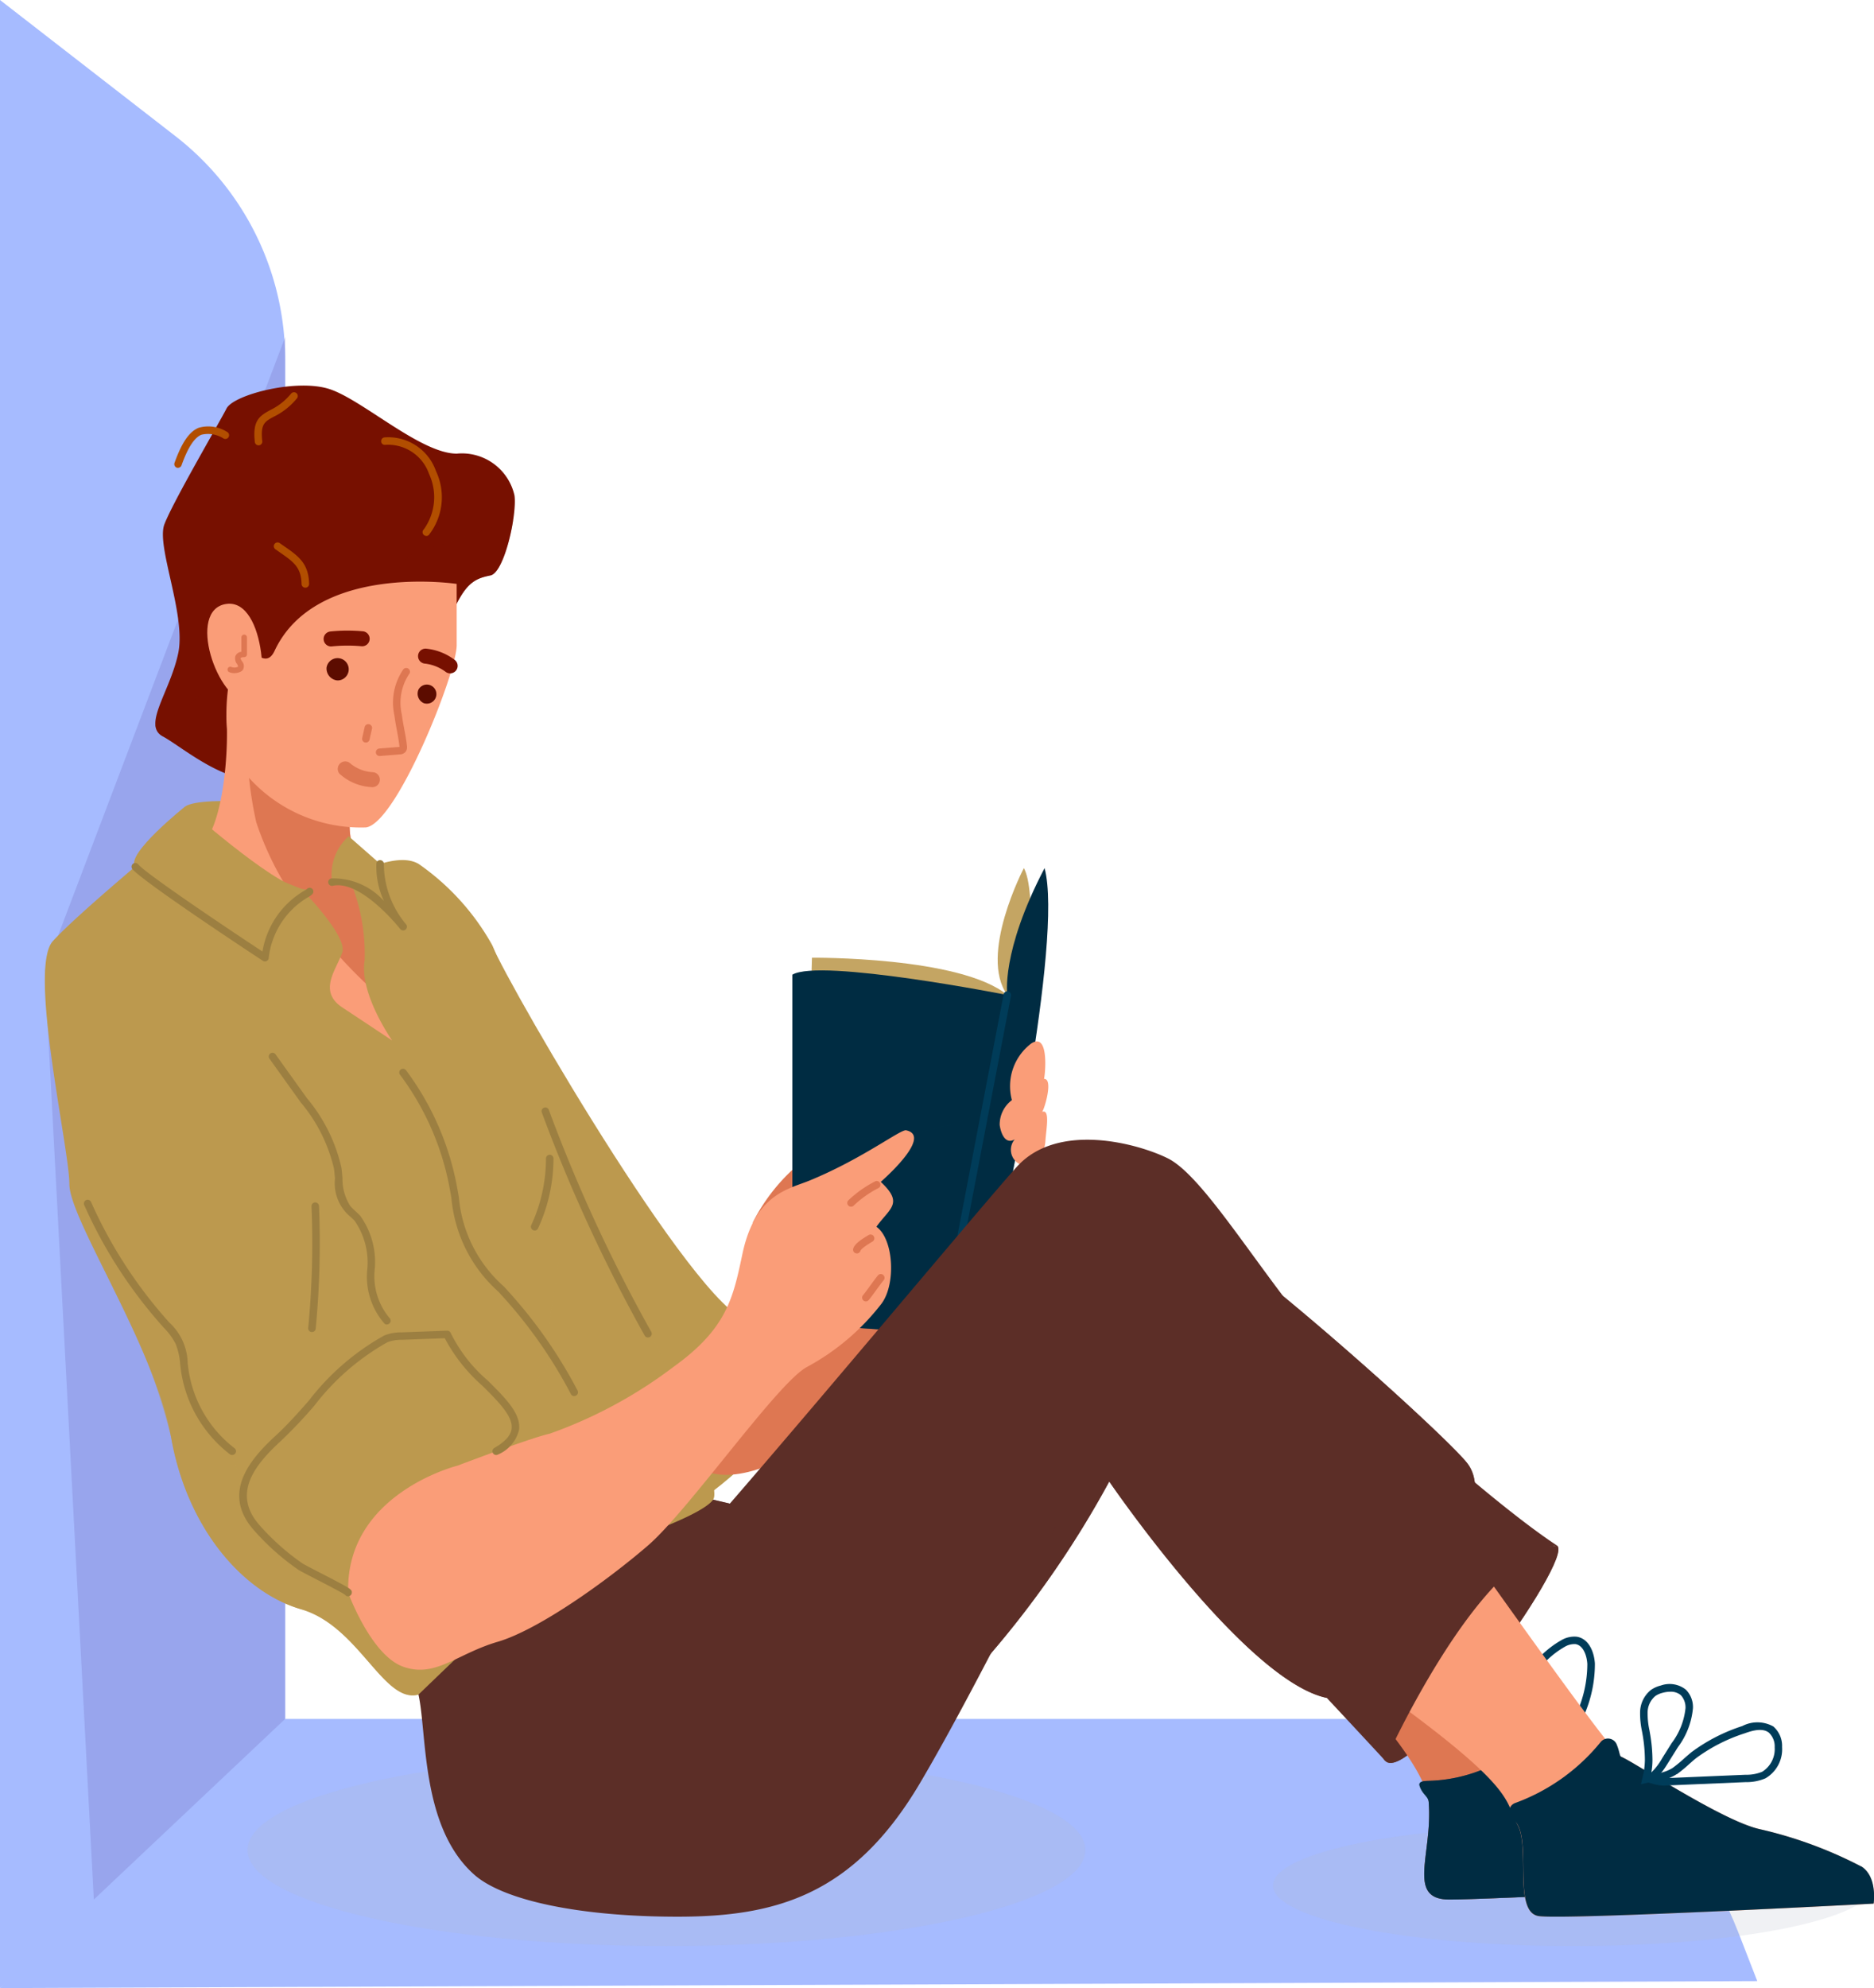 <svg xmlns="http://www.w3.org/2000/svg" xmlns:xlink="http://www.w3.org/1999/xlink" width="85.883" height="91.074" viewBox="0 0 85.883 91.074">
  <defs>
    <clipPath id="clip-path">
      <rect id="Rectángulo_35966" data-name="Rectángulo 35966" width="80.534" height="12.329" fill="#a6bbff"/>
    </clipPath>
    <clipPath id="clip-path-2">
      <rect id="Rectángulo_35967" data-name="Rectángulo 35967" width="13.069" height="91.074" fill="#a6bbff"/>
    </clipPath>
    <clipPath id="clip-path-3">
      <rect id="Rectángulo_35968" data-name="Rectángulo 35968" width="11.014" height="71.576" fill="#8284d2"/>
    </clipPath>
    <clipPath id="clip-path-4">
      <rect id="Rectángulo_35969" data-name="Rectángulo 35969" width="38.398" height="8.801" fill="none"/>
    </clipPath>
    <clipPath id="clip-path-5">
      <rect id="Rectángulo_35970" data-name="Rectángulo 35970" width="27.498" height="5.546" fill="none"/>
    </clipPath>
    <clipPath id="clip-path-6">
      <rect id="Rectángulo_35971" data-name="Rectángulo 35971" width="3.984" height="11.651" fill="none"/>
    </clipPath>
    <clipPath id="clip-path-7">
      <rect id="Rectángulo_35972" data-name="Rectángulo 35972" width="8.836" height="10.22" fill="none"/>
    </clipPath>
    <clipPath id="clip-path-8">
      <rect id="Rectángulo_35973" data-name="Rectángulo 35973" width="8.327" height="9.96" fill="none"/>
    </clipPath>
    <clipPath id="clip-path-9">
      <rect id="Rectángulo_35974" data-name="Rectángulo 35974" width="44.797" height="25.377" fill="none"/>
    </clipPath>
    <clipPath id="clip-path-10">
      <rect id="Rectángulo_35975" data-name="Rectángulo 35975" width="15.488" height="7.542" fill="none"/>
    </clipPath>
    <clipPath id="clip-path-11">
      <rect id="Rectángulo_35976" data-name="Rectángulo 35976" width="16.392" height="11.87" fill="none"/>
    </clipPath>
    <clipPath id="clip-path-12">
      <rect id="Rectángulo_35977" data-name="Rectángulo 35977" width="27.556" height="25.797" fill="none"/>
    </clipPath>
    <clipPath id="clip-path-13">
      <rect id="Rectángulo_35978" data-name="Rectángulo 35978" width="1.08" height="3.838" fill="none"/>
    </clipPath>
  </defs>
  <g id="Grupo_88118" data-name="Grupo 88118" transform="translate(6432.27 9262)">
    <g id="Grupo_88074" data-name="Grupo 88074" transform="translate(-6432.27 -9183.255)">
      <g id="Grupo_88073" data-name="Grupo 88073">
        <g id="Grupo_88072" data-name="Grupo 88072" clip-path="url(#clip-path)">
          <path id="Trazado_124869" data-name="Trazado 124869" d="M0,264.005l10.58-12.329H67.05c5.386,0,10.295,3.814,12.628,9.81l.856,2.2Z" transform="translate(0 -251.676)" fill="#a6bbff"/>
        </g>
      </g>
    </g>
    <g id="Grupo_88077" data-name="Grupo 88077" transform="translate(-6432.27 -9262)">
      <g id="Grupo_88076" data-name="Grupo 88076">
        <g id="Grupo_88075" data-name="Grupo 88075" clip-path="url(#clip-path-2)">
          <path id="Trazado_124870" data-name="Trazado 124870" d="M0,0,8.046,6.242A12.978,12.978,0,0,1,13.069,16.5V78.745L0,91.074Z" fill="#a6bbff"/>
        </g>
      </g>
    </g>
    <g id="Grupo_88080" data-name="Grupo 88080" transform="translate(-6430.214 -9246.558)" opacity="0.4">
      <g id="Grupo_88079" data-name="Grupo 88079">
        <g id="Grupo_88078" data-name="Grupo 88078" clip-path="url(#clip-path-3)">
          <path id="Trazado_124871" data-name="Trazado 124871" d="M6.569,78.366,17.583,49.354v63.3L8.813,120.93Z" transform="translate(-6.569 -49.354)" fill="#8284d2"/>
        </g>
      </g>
    </g>
    <g id="Grupo_88083" data-name="Grupo 88083" transform="translate(-6420.927 -9181.65)" opacity="0.2" style="mix-blend-mode: multiply;isolation: isolate">
      <g id="Grupo_88082" data-name="Grupo 88082">
        <g id="Grupo_88081" data-name="Grupo 88081" clip-path="url(#clip-path-4)">
          <path id="Trazado_124872" data-name="Trazado 124872" d="M36.253,261.205c0-2.43,8.6-4.4,19.2-4.4s19.2,1.97,19.2,4.4-8.6,4.4-19.2,4.4-19.2-1.97-19.2-4.4" transform="translate(-36.253 -256.805)" fill="#b3b8c7"/>
        </g>
      </g>
    </g>
    <g id="Grupo_88086" data-name="Grupo 88086" transform="translate(-6373.931 -9178.396)" opacity="0.2" style="mix-blend-mode: multiply;isolation: isolate">
      <g id="Grupo_88085" data-name="Grupo 88085">
        <g id="Grupo_88084" data-name="Grupo 88084" clip-path="url(#clip-path-5)">
          <path id="Trazado_124873" data-name="Trazado 124873" d="M186.455,269.98c0-1.532,6.156-2.773,13.749-2.773s13.749,1.242,13.749,2.773-6.156,2.773-13.749,2.773-13.749-1.242-13.749-2.773" transform="translate(-186.455 -267.207)" fill="#b3b8c7"/>
        </g>
      </g>
    </g>
    <path id="Trazado_124874" data-name="Trazado 124874" d="M221.95,247.161a.24.24,0,0,1-.085-.017c-.314-.117-.4-.7-.45-1.654,0-.094-.008-.172-.013-.222a8.686,8.686,0,0,1,.033-2.094,4.435,4.435,0,0,1,2.239-3.411,1.167,1.167,0,0,1,.682-.146c.564.087.8.715.832,1.227a5.835,5.835,0,0,1-1.134,3.472c-.035.057-.1.163-.183.3-1.239,2.062-1.65,2.543-1.921,2.543m-.176-3.935a8.354,8.354,0,0,0-.03,2.012c0,.054.009.137.014.237a3.144,3.144,0,0,0,.2,1.326,12.014,12.014,0,0,0,1.614-2.359c.086-.143.151-.252.188-.309a5.525,5.525,0,0,0,1.081-3.267c-.025-.414-.2-.856-.542-.908a.872.872,0,0,0-.479.115,4.1,4.1,0,0,0-2.05,3.154" transform="translate(-6584.366 -9426.639)" fill="#003c59"/>
    <path id="Trazado_124875" data-name="Trazado 124875" d="M71.978,138.205c.972,2.282,9.981,17.706,11.976,17.264s2.248,2.762,1.236,4.691-9.44,9.407-11.36,2.59-1.852-24.545-1.852-24.545" transform="translate(-6481.727 -9356.963)" fill="#bc994e"/>
    <path id="Trazado_124876" data-name="Trazado 124876" d="M101.669,176.031c3-.945,9.231-6.333,10.273-7.652s1.786,2.85-.63,6.59-9.662,9.951-12.379,7.6-.266-5.593,2.735-6.538" transform="translate(-6499.441 -9377.524)" fill="#de7752"/>
    <path id="Trazado_124877" data-name="Trazado 124877" d="M110.265,169.7a8.545,8.545,0,0,1,4.5-4.092c1.839-.617.587,1.161-.741,3.2s-1.77,3.215-2.845,2.945-.91-2.057-.91-2.057" transform="translate(-6508.029 -9375.709)" fill="#de7752"/>
    <path id="Trazado_124878" data-name="Trazado 124878" d="M127,141.931l-2.971,15.517-6.384-3.008.4-14.216s6.8-.063,8.951,1.707" transform="translate(-6513.104 -9358.351)" fill="#c4a563"/>
    <path id="Trazado_124879" data-name="Trazado 124879" d="M141.777,127.093s-2.088,3.991-.758,5.816l-2.971,15.517,2.659-5.466s2.208-13.781,1.07-15.867" transform="translate(-6527.124 -9349.328)" fill="#c4a563"/>
    <path id="Trazado_124880" data-name="Trazado 124880" d="M142.724,127.093c.885,3.287-2.018,16.7-2.018,16.7l-2.66,4.637,2.971-15.517s-.311-1.96,1.707-5.816" transform="translate(-6527.123 -9349.328)" fill="#002c42"/>
    <path id="Trazado_124881" data-name="Trazado 124881" d="M116.06,142.276v15.979l6.879.469,2.971-15.517s-8.586-1.689-9.85-.931" transform="translate(-6512.017 -9359.626)" fill="#002c42"/>
    <g id="Grupo_88089" data-name="Grupo 88089" transform="translate(-6389.077 -9212.553)" opacity="0.5" style="mix-blend-mode: multiply;isolation: isolate">
      <g id="Grupo_88088" data-name="Grupo 88088">
        <g id="Grupo_88087" data-name="Grupo 88087" clip-path="url(#clip-path-6)">
          <path id="Trazado_124882" data-name="Trazado 124882" d="M140.225,159.355c-.073.04-.148.075-.222.113l-1.957,10.22,2.66-4.637s.713-3.292,1.324-7.014a9.364,9.364,0,0,1-1.805,1.318" transform="translate(-138.046 -158.037)" fill="#002c42"/>
        </g>
      </g>
    </g>
    <g id="Grupo_88092" data-name="Grupo 88092" transform="translate(-6395.957 -9211.122)" opacity="0.5" style="mix-blend-mode: multiply;isolation: isolate">
      <g id="Grupo_88091" data-name="Grupo 88091">
        <g id="Grupo_88090" data-name="Grupo 88090" clip-path="url(#clip-path-7)">
          <path id="Trazado_124883" data-name="Trazado 124883" d="M116.06,163.851v8.511l6.879.469,1.957-10.22c-2.608,1.349-5.906,1.349-8.836,1.241" transform="translate(-116.06 -162.61)" fill="#002c42"/>
        </g>
      </g>
    </g>
    <path id="Trazado_124884" data-name="Trazado 124884" d="M147.846,152.581a2.455,2.455,0,0,0-.88,2.59,1.4,1.4,0,0,0-.56,1.139c.055.383.256.913.691.657a.736.736,0,0,0,.41,1.2c.616.038.963-.6.994-1.118s.232-1.5-.158-1.337c.074,0,.555-1.534.092-1.514.033,0,.293-2.2-.589-1.619" transform="translate(-6532.862 -9366.774)" fill="#fa9d78"/>
    <path id="Trazado_124885" data-name="Trazado 124885" d="M27.127,117.528c.853-.56,5.71,0,5.71,0l-2.855,4.339Z" transform="translate(-6450.909 -9342.585)" fill="#bc994e"/>
    <path id="Trazado_124886" data-name="Trazado 124886" d="M209.914,226.294c.853.569-6.739,11.081-7.87,9.861s.379-6.025,2.181-7.706,5.689-2.155,5.689-2.155" transform="translate(-6570.829 -9417.491)" fill="#5c2e27"/>
    <g id="Grupo_88095" data-name="Grupo 88095" transform="translate(-6369.176 -9191.197)" opacity="0.7" style="mix-blend-mode: multiply;isolation: isolate">
      <g id="Grupo_88094" data-name="Grupo 88094">
        <g id="Grupo_88093" data-name="Grupo 88093" clip-path="url(#clip-path-8)">
          <path id="Trazado_124887" data-name="Trazado 124887" d="M209.914,226.294c.853.569-6.739,11.081-7.87,9.861s.379-6.025,2.181-7.706,5.689-2.155,5.689-2.155" transform="translate(-201.653 -226.294)" fill="#5c2e27"/>
        </g>
      </g>
    </g>
    <path id="Trazado_124888" data-name="Trazado 124888" d="M72.889,192l8.155,9.482s11.259-1.266,14.306-4.568a45.244,45.244,0,0,0,5.569-8.043s6.23,9.122,9.961,9.911c1.266-2.7,6.1-7.352,6.1-7.352s1.308-2.113.36-3.379-11.677-10.937-14.3-11.791c-5.711-1.861-19.235,13.687-19.235,13.687l-4.85-1.143Z" transform="translate(-6482.353 -9383.002)" fill="#5c2e27"/>
    <g id="Grupo_88098" data-name="Grupo 88098" transform="translate(-6409.464 -9206.901)" opacity="0.7" style="mix-blend-mode: multiply;isolation: isolate">
      <g id="Grupo_88097" data-name="Grupo 88097">
        <g id="Grupo_88096" data-name="Grupo 88096" clip-path="url(#clip-path-9)">
          <path id="Trazado_124889" data-name="Trazado 124889" d="M72.889,192l8.155,9.482s11.259-1.266,14.306-4.568a45.244,45.244,0,0,0,5.569-8.043s6.23,9.122,9.961,9.911c1.266-2.7,6.1-7.352,6.1-7.352s1.308-2.113.36-3.379-11.677-10.937-14.3-11.791c-5.711-1.861-19.235,13.687-19.235,13.687l-4.85-1.143Z" transform="translate(-72.889 -176.101)" fill="#5c2e27"/>
        </g>
      </g>
    </g>
    <path id="Trazado_124890" data-name="Trazado 124890" d="M189.251,218.748s6.072,5.689,6.262,8.06-1.043,4.457.948,4.457,14.026-.629,14.026-.629a1.743,1.743,0,0,0-.845-2.121c-1.328-.569-4.934-.872-7.055-2.29-2.988-2-10.2-16.3-10.2-16.3Z" transform="translate(-6562.308 -9406.246)" fill="#de7752"/>
    <path id="Trazado_124891" data-name="Trazado 124891" d="M222.453,258.8c-1.328-.569-4.934-.872-7.055-2.29a10.891,10.891,0,0,1-2.238-2.5c-.055.06-.11.12-.167.176a7.08,7.08,0,0,1-4.659,1.93c-.1.009-.506-.017-.427.23.13.406.4.471.418.75.19,2.371-1.043,4.457.948,4.457s14.026-.629,14.026-.629a1.743,1.743,0,0,0-.845-2.121" transform="translate(-6575.119 -9436.536)" fill="#002c42"/>
    <g id="Grupo_88101" data-name="Grupo 88101" transform="translate(-6367.222 -9182.524)" opacity="0.5" style="mix-blend-mode: multiply;isolation: isolate">
      <g id="Grupo_88100" data-name="Grupo 88100">
        <g id="Grupo_88099" data-name="Grupo 88099" clip-path="url(#clip-path-10)">
          <path id="Trazado_124892" data-name="Trazado 124892" d="M222.453,258.8c-1.328-.569-4.934-.872-7.055-2.29a10.891,10.891,0,0,1-2.238-2.5c-.055.06-.11.12-.167.176a7.08,7.08,0,0,1-4.659,1.93c-.1.009-.506-.017-.427.23.13.406.4.471.418.75.19,2.371-1.043,4.457.948,4.457s14.026-.629,14.026-.629a1.743,1.743,0,0,0-.845-2.121" transform="translate(-207.896 -254.012)" fill="#002c42"/>
        </g>
      </g>
    </g>
    <path id="Trazado_124893" data-name="Trazado 124893" d="M191.246,200.13c1.991,2.5,12.422,17.574,13.085,17.858s4.646,2.94,6.353,3.319a19.387,19.387,0,0,1,4.646,1.707c.758.474.569,1.707.569,1.707s-14.223.758-15.361.569-.379-3.129-.948-4.172-.054-1.538-4.95-5.182c-9.652-7.183-3.394-15.806-3.394-15.806" transform="translate(-6562.308 -9399.513)" fill="#fa9d78"/>
    <path id="Trazado_124894" data-name="Trazado 124894" d="M237.165,260.405a19.376,19.376,0,0,0-4.646-1.707c-1.707-.379-5.689-3.034-6.353-3.319-.071-.031-.065-.233-.207-.572a.432.432,0,0,0-.748-.079,9.04,9.04,0,0,1-3.9,2.771.417.417,0,0,0-.136.706,1.062,1.062,0,0,1,.254.3c.569,1.043-.19,3.982.948,4.172s15.361-.569,15.361-.569.19-1.233-.569-1.707" transform="translate(-6584.142 -9436.904)" fill="#002c42"/>
    <path id="Trazado_124895" data-name="Trazado 124895" d="M36.553,66.448c.506-1,.916-1.168,1.549-1.295s1.222-2.78,1.1-3.665a2.469,2.469,0,0,0-2.645-1.915c-1.644,0-4.3-2.446-5.816-2.952s-4.416.253-4.736.885-2.47,4.3-2.849,5.31,1.011,4.15.632,5.918-1.65,3.286-.7,3.792,3.353,2.655,5.123,1.77,8.344-7.848,8.344-7.848" transform="translate(-6447.894 -9300.792)" fill="#771000"/>
    <g id="Grupo_88104" data-name="Grupo 88104" transform="translate(-6425.149 -9238.155)" opacity="0.4" style="mix-blend-mode: multiply;isolation: isolate">
      <g id="Grupo_88103" data-name="Grupo 88103">
        <g id="Grupo_88102" data-name="Grupo 88102" clip-path="url(#clip-path-11)">
          <path id="Trazado_124896" data-name="Trazado 124896" d="M39.141,76.213c-.472.141-.937.3-1.4.461-.863.295-1.72.595-2.6.839a1.609,1.609,0,0,0-1.079.707l-.03.033c-.085.13-.17.26-.244.4-.066.112-.121.23-.18.346-.013.052-.06.186-.143.412a4.58,4.58,0,0,1-5.535,3.143,4.331,4.331,0,0,1-1.548-.8,6.664,6.664,0,0,1-1.468,2.325,7.132,7.132,0,0,1-2.157,1.5.6.6,0,0,0,.34.523c.951.506,3.353,2.655,5.123,1.77s8.344-7.848,8.344-7.848c.506-1,.917-1.169,1.549-1.3.444-.089.866-1.422,1.035-2.516l-.007,0" transform="translate(-22.756 -76.211)" fill="#771000"/>
        </g>
      </g>
    </g>
    <path id="Trazado_124897" data-name="Trazado 124897" d="M30.419,104.717c.129,2.036-.238,5.168-1.127,5.927s3.268,4.046,4.161,6.448,5.065,4.8,5.065,4.8-.379-8.85-1.264-9.482a3.539,3.539,0,0,1-.632-4.552c1.138-2.023-6.2-3.145-6.2-3.145" transform="translate(-6452.312 -9333.953)" fill="#fa9d78"/>
    <path id="Trazado_124898" data-name="Trazado 124898" d="M36.663,109.624a14.185,14.185,0,0,0,2.233,4.188,22.225,22.225,0,0,0,3.372,3.731c.288.258.59.5.9.724-.2-2.523-.538-5.5-1.038-5.853a3.539,3.539,0,0,1-.632-4.551c.915-1.627-3.47-2.762-5.223-3.145a17.468,17.468,0,0,0,.388,4.907" transform="translate(-6457.188 -9333.953)" fill="#de7752"/>
    <path id="Trazado_124899" data-name="Trazado 124899" d="M39.543,96.422c1.406-.14,4.172-7.08,4.172-8.344V85.265s-6.448-.981-8.345,3.065c-.528,1.128-1.39-.885-1.77.126s-.758,3.54,0,4.931a6.916,6.916,0,0,0,5.942,3.034" transform="translate(-6455.056 -9320.516)" fill="#fa9d78"/>
    <path id="Trazado_124900" data-name="Trazado 124900" d="M32.307,92.964c.965.073.768-4.816-1.07-4.563s-.447,4.448,1.07,4.563" transform="translate(-6453.131 -9322.735)" fill="#fa9d78"/>
    <path id="Trazado_124901" data-name="Trazado 124901" d="M57.9,68.54a.172.172,0,0,1-.113-.3,2.527,2.527,0,0,0,.238-2.542,1.985,1.985,0,0,0-2.013-1.329.164.164,0,0,1-.18-.163.172.172,0,0,1,.163-.18,2.317,2.317,0,0,1,2.349,1.544,2.8,2.8,0,0,1-.33,2.93.172.172,0,0,1-.113.043" transform="translate(-6470.634 -9305.99)" fill="#b24e00"/>
    <path id="Trazado_124902" data-name="Trazado 124902" d="M37.446,59.862a.172.172,0,0,1-.171-.153c-.107-.969.2-1.187.708-1.462a2.819,2.819,0,0,0,.954-.753.172.172,0,0,1,.267.218,3.163,3.163,0,0,1-1.057.838c-.424.229-.617.334-.53,1.122a.172.172,0,0,1-.152.19h-.019" transform="translate(-6457.867 -9301.462)" fill="#b24e00"/>
    <path id="Trazado_124903" data-name="Trazado 124903" d="M25.7,64.3a.172.172,0,0,1-.162-.23c.334-.931.672-1.425,1.1-1.605a1.6,1.6,0,0,1,1.3.182.172.172,0,0,1-.143.313,1.318,1.318,0,0,0-1.028-.178c-.325.137-.614.584-.908,1.4a.172.172,0,0,1-.162.114" transform="translate(-6449.81 -9304.866)" fill="#b24e00"/>
    <path id="Trazado_124904" data-name="Trazado 124904" d="M23.692,161.766c-1.6.436-2.719-3.137-5.377-3.907s-5.211-3.679-5.957-7.851-4.666-9.988-4.666-11.632-1.9-9.861-.759-11.125,5.425-4.8,5.425-4.8l5.957,2.4S20.438,127,20.2,127.757s-1.149,1.77,0,2.529,2.287,1.517,2.287,1.517-1.517-2.149-1.264-3.666a8.709,8.709,0,0,0-.725-3.793s2.129-1.264,3.2-.632a11.114,11.114,0,0,1,3.343,3.667c.632,1.264,2.465,7.969,3.445,10.155.477,1.064,7.448,14.225,6.707,15.3-.558.806-4.634,2.111-4.634,2.111s-4.659,5.686-8.861,6.827" transform="translate(-6436.783 -9346.136)" fill="#bc994e"/>
    <g id="Grupo_88107" data-name="Grupo 88107" transform="translate(-6427.098 -9210.13)" opacity="0.5" style="mix-blend-mode: multiply;isolation: isolate">
      <g id="Grupo_88106" data-name="Grupo 88106">
        <g id="Grupo_88105" data-name="Grupo 88105" clip-path="url(#clip-path-12)">
          <path id="Trazado_124905" data-name="Trazado 124905" d="M37.323,167.308c-.224-.5-.4-1.018-.594-1.527a5.72,5.72,0,0,1-.226,1.848A6.584,6.584,0,0,0,36.937,170c.356,1.763-.527,3.562-.391,5.355a2.7,2.7,0,0,1-.018,1.029,2.118,2.118,0,0,1-.974,1.008c-.716.464-.107,1.854-.684,2.477-.391.422-1.4,1.086-1.689,1.6,1.228,1.319.887,2.183-.1,3.873a4.178,4.178,0,0,1-5.657,1.483,1.476,1.476,0,0,1-.25-.191l-.1-.04c-.245-.1-.5-.183-.741-.281a7.239,7.239,0,0,1-3.411-2.569c-.62-.866-.411-2.1-.914-3.036-.32-.6-.884-.913-1.221-1.512a13.046,13.046,0,0,1-.909-2c-.213-.595-.27-1.243-.455-1.844l-.044-.038c-.2-.182-.389-.372-.593-.549-.741-.64-1.541-1.2-2.253-1.87a28.916,28.916,0,0,1,2.672,6.883c.747,4.172,3.3,7.08,5.957,7.851s3.774,4.343,5.377,3.907c4.2-1.141,8.861-6.827,8.861-6.827s4.076-1.3,4.634-2.111c.741-1.07-6.23-14.231-6.707-15.295" transform="translate(-16.529 -165.781)" fill="#bc994e"/>
        </g>
      </g>
    </g>
    <path id="Trazado_124906" data-name="Trazado 124906" d="M25.632,125.006s-5.5-3.614-5.951-4.178,2.295-2.753,2.295-2.753,3.989,3.549,5.313,3.77-1.034-.063-1.657,3.161" transform="translate(-6445.758 -9343.132)" fill="#bc994e"/>
    <path id="Trazado_124907" data-name="Trazado 124907" d="M51.792,126.587s-1.836-2.348-3.256-2.043a2.346,2.346,0,0,1,.761-2.1l1.439,1.263a4.42,4.42,0,0,0,1.056,2.877" transform="translate(-6465.586 -9346.135)" fill="#bc994e"/>
    <path id="Trazado_124908" data-name="Trazado 124908" d="M25.367,130.846a.17.17,0,0,1-.094-.028c-.565-.372-5.531-3.645-5.99-4.213a.172.172,0,0,1,.267-.216c.344.426,4.049,2.913,5.7,4a3.984,3.984,0,0,1,1.908-2.78,1,1,0,0,0,.124-.079.169.169,0,0,1,.239-.022.175.175,0,0,1,.022.245.788.788,0,0,1-.208.151,3.7,3.7,0,0,0-1.8,2.8.174.174,0,0,1-.1.126.17.17,0,0,1-.067.013" transform="translate(-6445.492 -9348.8)" fill="#9c7f41"/>
    <path id="Trazado_124909" data-name="Trazado 124909" d="M51.522,129.156a.17.17,0,0,1-.135-.066c-.018-.023-1.783-2.258-3.084-1.981a.172.172,0,1,1-.072-.336,3.111,3.111,0,0,1,2.411,1.034,3.7,3.7,0,0,1-.346-1.72.168.168,0,0,1,.19-.151.172.172,0,0,1,.152.19,4.323,4.323,0,0,0,1.023,2.756.172.172,0,0,1-.138.274" transform="translate(-6465.316 -9348.532)" fill="#9c7f41"/>
    <path id="Trazado_124910" data-name="Trazado 124910" d="M66.5,171.491a.172.172,0,0,1-.152-.092,21.426,21.426,0,0,0-2.975-4.306c-.114-.127-.229-.254-.344-.381a6.507,6.507,0,0,1-2.155-4.277c-.04-.233-.081-.467-.128-.7a12.467,12.467,0,0,0-2.225-4.96.172.172,0,1,1,.275-.206,12.817,12.817,0,0,1,2.286,5.1c.048.234.089.471.13.707a6.184,6.184,0,0,0,2.071,4.1c.116.128.232.255.347.384a21.756,21.756,0,0,1,3.023,4.375.172.172,0,0,1-.152.252" transform="translate(-6472.454 -9369.535)" fill="#9c7f41"/>
    <path id="Trazado_124911" data-name="Trazado 124911" d="M84.187,172.655a.172.172,0,0,1-.15-.088,72.193,72.193,0,0,1-4.718-10.232.172.172,0,0,1,.322-.118,71.82,71.82,0,0,0,4.7,10.182.172.172,0,0,1-.15.256" transform="translate(-6486.763 -9373.385)" fill="#9c7f41"/>
    <path id="Trazado_124912" data-name="Trazado 124912" d="M45.318,181.985H45.3a.172.172,0,0,1-.155-.188,40.8,40.8,0,0,0,.151-5.573.172.172,0,0,1,.165-.179.178.178,0,0,1,.179.165,41.131,41.131,0,0,1-.152,5.62.172.172,0,0,1-.171.156" transform="translate(-6463.29 -9382.964)" fill="#9c7f41"/>
    <path id="Trazado_124913" data-name="Trazado 124913" d="M19.052,187.35a.17.17,0,0,1-.1-.035,5.905,5.905,0,0,1-2.239-3.815c-.014-.1-.026-.2-.038-.3a3.1,3.1,0,0,0-.214-.955,3.1,3.1,0,0,0-.542-.733l-.045-.05a21.325,21.325,0,0,1-3.6-5.569.172.172,0,0,1,.314-.14,20.991,20.991,0,0,0,3.546,5.479l.045.05a2.6,2.6,0,0,1,.841,1.877c.012.1.023.193.037.288a5.557,5.557,0,0,0,2.108,3.591.172.172,0,0,1-.1.309" transform="translate(-6440.687 -9382.695)" fill="#9c7f41"/>
    <path id="Trazado_124914" data-name="Trazado 124914" d="M44.761,166.575a.17.17,0,0,1-.112-.042,3.265,3.265,0,0,1-.788-2.5,3.342,3.342,0,0,0-.583-2.213c-.059-.064-.124-.123-.189-.182a1.988,1.988,0,0,1-.709-1.749c-.013-.157-.027-.314-.049-.467a7.257,7.257,0,0,0-1.513-3.014l-1.447-2.02a.172.172,0,0,1,.279-.2l1.447,2.02a7.513,7.513,0,0,1,1.574,3.164c.023.159.038.323.052.487a2.294,2.294,0,0,0,.351,1.274,2.266,2.266,0,0,0,.247.25c.072.066.143.131.209.2a3.634,3.634,0,0,1,.674,2.432,2.983,2.983,0,0,0,.67,2.254.172.172,0,0,1-.112.3" transform="translate(-6459.298 -9367.897)" fill="#9c7f41"/>
    <path id="Trazado_124915" data-name="Trazado 124915" d="M77.932,172.541a.167.167,0,0,1-.073-.016.172.172,0,0,1-.083-.228,7.269,7.269,0,0,0,.675-3.052.172.172,0,0,1,.344,0,7.62,7.62,0,0,1-.707,3.2.172.172,0,0,1-.156.1" transform="translate(-6485.7 -9378.173)" fill="#9c7f41"/>
    <path id="Trazado_124916" data-name="Trazado 124916" d="M137.669,160.992a.165.165,0,0,1-.033,0,.172.172,0,0,1-.137-.2l2.971-15.517a.172.172,0,1,1,.338.064l-2.971,15.517a.173.173,0,0,1-.169.14" transform="translate(-6526.746 -9361.723)" fill="#003c59"/>
    <path id="Trazado_124917" data-name="Trazado 124917" d="M41.549,81.494a.172.172,0,0,1-.172-.168c-.016-.772-.372-1.018-1.018-1.466l-.181-.126a.172.172,0,1,1,.2-.281l.179.125c.666.461,1.146.794,1.166,1.741a.172.172,0,0,1-.168.176Z" transform="translate(-6459.827 -9316.572)" fill="#b24e00"/>
    <path id="Trazado_124918" data-name="Trazado 124918" d="M61.294,192.3c.4,1.8.1,6.072,2.555,8.249,1.331,1.182,4.833,1.927,9.325,1.927s8.057-.979,11.092-6.1,8.318-16.025,8.318-16.025,4.2,5.827,5.715,7.275,7.3,7.706,7.3,7.706,4.172-9.293,7.87-9.861c-3.319-2.181-10.431-8.629-12.517-11.379s-3.982-5.689-5.31-6.353-5.026-1.707-6.922.379S72.636,187.3,71.809,187.63a6.151,6.151,0,0,1-5.191-.448Z" transform="translate(-6474.386 -9376.672)" fill="#5c2e27"/>
    <g id="Grupo_88110" data-name="Grupo 88110" transform="translate(-6382.342 -9200.47)" style="mix-blend-mode: multiply;isolation: isolate">
      <g id="Grupo_88109" data-name="Grupo 88109">
        <g id="Grupo_88108" data-name="Grupo 88108" clip-path="url(#clip-path-13)">
          <path id="Trazado_124919" data-name="Trazado 124919" d="M160.48,200.494a.171.171,0,0,1-.135-.065c-.47-.591-.726-3.09-.773-3.585a.172.172,0,1,1,.342-.032,10.65,10.65,0,0,0,.7,3.4.172.172,0,0,1-.135.278" transform="translate(-159.573 -196.656)" fill="#5c2e27"/>
        </g>
      </g>
    </g>
    <path id="Trazado_124920" data-name="Trazado 124920" d="M50.992,186.664s1.037,2.862,2.519,3.392,2.458-.591,4.33-1.139,5-2.782,6.887-4.409,5.944-7.476,7.3-8.187A10.771,10.771,0,0,0,75.4,173.47c.709-.874.607-3-.2-3.568.614-.854,1.263-1.065.2-2.055.854-.759,2.169-2.15,1.162-2.363-.252-.053-1.982,1.294-4.4,2.292-.988.408-2.513.61-3.1,3.363-.427,2.01-.7,3.416-3.161,5.183a21.023,21.023,0,0,1-5.673,3.06c-.87.19-4.224,1.464-4.224,1.464s-5.138,1.277-5.012,5.818" transform="translate(-6467.306 -9375.705)" fill="#fa9d78"/>
    <path id="Trazado_124921" data-name="Trazado 124921" d="M124.277,174.114a.172.172,0,0,1-.116-.3,5.232,5.232,0,0,1,1.192-.846.172.172,0,1,1,.164.3,4.874,4.874,0,0,0-1.124.8.172.172,0,0,1-.116.045" transform="translate(-6517.544 -9380.835)" fill="#de7752"/>
    <path id="Trazado_124922" data-name="Trazado 124922" d="M125.118,181.613a.169.169,0,0,1-.044-.006.167.167,0,0,1-.122-.2c.043-.18.249-.365.711-.635a.172.172,0,0,1,.174.3c-.487.286-.544.4-.55.421a.181.181,0,0,1-.168.124" transform="translate(-6518.123 -9386.195)" fill="#de7752"/>
    <path id="Trazado_124923" data-name="Trazado 124923" d="M126.449,187.8a.172.172,0,0,1-.133-.281c.085-.1.209-.273.334-.444s.259-.354.346-.46a.172.172,0,1,1,.265.219c-.084.1-.209.273-.334.444s-.259.353-.346.459a.172.172,0,0,1-.133.063" transform="translate(-6519.037 -9390.183)" fill="#de7752"/>
    <path id="Trazado_124924" data-name="Trazado 124924" d="M240.264,251.172l.062-.263a3.476,3.476,0,0,0,.118-.848,7.052,7.052,0,0,0-.092-1.086l-.038-.214a3.932,3.932,0,0,1-.09-.859,1.331,1.331,0,0,1,.5-1.05,1.353,1.353,0,0,1,.45-.2,1.2,1.2,0,0,1,1.148.189,1.131,1.131,0,0,1,.324.854,3.505,3.505,0,0,1-.689,1.781l-.428.684c-.225.363-.533.859-1,.956Zm1.343-4.236a1.341,1.341,0,0,0-.344.048,1.036,1.036,0,0,0-.339.148.993.993,0,0,0-.355.785,3.57,3.57,0,0,0,.084.783l.038.219a7.279,7.279,0,0,1,.1,1.14,3.228,3.228,0,0,1-.052.574,2.812,2.812,0,0,0,.5-.654l.429-.685a3.2,3.2,0,0,0,.637-1.6.826.826,0,0,0-.214-.6.7.7,0,0,0-.482-.158" transform="translate(-6597.331 -9431.438)" fill="#003c59"/>
    <path id="Trazado_124925" data-name="Trazado 124925" d="M242.169,255.075a1.835,1.835,0,0,1-.513-.062l-.288-.083.217-.207a1.49,1.49,0,0,1,.529-.277,1.723,1.723,0,0,0,.385-.176,5.834,5.834,0,0,0,.513-.421c.114-.1.229-.2.348-.3a8.022,8.022,0,0,1,2.334-1.2,1.5,1.5,0,0,1,1.424.019,1.179,1.179,0,0,1,.4.942,1.535,1.535,0,0,1-.763,1.434,2.208,2.208,0,0,1-.906.173l-3.394.145c-.095,0-.191.008-.288.008m.528-.522a1.594,1.594,0,0,1-.35.175l.1,0,.035,0,3.359-.143a1.911,1.911,0,0,0,.767-.137,1.222,1.222,0,0,0,.573-1.119.86.86,0,0,0-.269-.676c-.284-.219-.736-.1-1.1.032a7.711,7.711,0,0,0-2.235,1.141c-.115.092-.224.19-.334.288a6.358,6.358,0,0,1-.543.446" transform="translate(-6598.118 -9435.278)" fill="#003c59"/>
    <path id="Trazado_124926" data-name="Trazado 124926" d="M40.039,207a.171.171,0,0,1-.139-.07c-.124-.093-.805-.445-1.261-.68-.5-.257-.808-.417-.9-.481a11.123,11.123,0,0,1-2.042-1.826c-1.442-1.666-.208-3.181,1.028-4.313.508-.466,1-1.014,1.51-1.594a11.268,11.268,0,0,1,3.468-2.993,2.1,2.1,0,0,1,.793-.137l2.078-.078a.177.177,0,0,1,.167.111,6.859,6.859,0,0,0,1.694,2.173c.822.816,1.532,1.52,1.434,2.261a1.642,1.642,0,0,1-.961,1.128.172.172,0,1,1-.171-.3c.492-.281.75-.568.791-.875.075-.572-.61-1.252-1.335-1.972a7.639,7.639,0,0,1-1.727-2.181l-1.957.074a1.8,1.8,0,0,0-.665.107,11.023,11.023,0,0,0-3.353,2.908,22.129,22.129,0,0,1-1.535,1.618c-1.191,1.092-2.241,2.4-1,3.835a10.823,10.823,0,0,0,1.98,1.769c.076.053.473.258.858.456,1.406.725,1.407.739,1.413.875a.172.172,0,0,1-.163.18h-.009" transform="translate(-6456.353 -9395.87)" fill="#9c7f41"/>
    <path id="Trazado_124927" data-name="Trazado 124927" d="M47.828,96.473a.511.511,0,1,1,.5.585.55.55,0,0,1-.5-.585" transform="translate(-6465.133 -9327.887)" fill="#5c0c00"/>
    <path id="Trazado_124928" data-name="Trazado 124928" d="M61.223,100.169a.437.437,0,1,1,.239.622.474.474,0,0,1-.239-.622" transform="translate(-6474.314 -9330.581)" fill="#5c0c00"/>
    <path id="Trazado_124929" data-name="Trazado 124929" d="M62.666,96.1a.34.34,0,0,1-.207-.07,1.94,1.94,0,0,0-.969-.379.344.344,0,0,1,.067-.684,2.6,2.6,0,0,1,1.317.515.344.344,0,0,1-.208.618" transform="translate(-6474.307 -9327.253)" fill="#771000"/>
    <path id="Trazado_124930" data-name="Trazado 124930" d="M47.738,93.057a.344.344,0,0,1-.035-.686,7.645,7.645,0,0,1,1.509-.007.344.344,0,0,1-.065.684,6.935,6.935,0,0,0-1.372.006l-.036,0" transform="translate(-6464.835 -9325.442)" fill="#771000"/>
    <path id="Trazado_124931" data-name="Trazado 124931" d="M55.207,101.856a.172.172,0,0,1-.013-.343l.908-.073.021,0s0-.009,0-.014c-.028-.252-.075-.508-.121-.757-.042-.226-.084-.452-.113-.68a2.691,2.691,0,0,1,.4-2.09.172.172,0,1,1,.269.213,2.377,2.377,0,0,0-.33,1.832c.029.222.069.442.11.662.047.254.1.517.125.781a.358.358,0,0,1-.057.273.366.366,0,0,1-.276.123l-.908.073h-.014" transform="translate(-6470.085 -9329.223)" fill="#de7752"/>
    <path id="Trazado_124932" data-name="Trazado 124932" d="M53.213,106.868a.175.175,0,0,1-.038,0,.171.171,0,0,1-.13-.206l.111-.5a.172.172,0,0,1,.336.075l-.112.5a.171.171,0,0,1-.167.134" transform="translate(-6468.715 -9334.854)" fill="#de7752"/>
    <path id="Trazado_124933" data-name="Trazado 124933" d="M51.036,112.634l-.036,0a2.373,2.373,0,0,1-1.472-.614.344.344,0,0,1,.509-.462,1.756,1.756,0,0,0,1.035.392.344.344,0,0,1-.036.686" transform="translate(-6466.24 -9338.575)" fill="#de7752"/>
    <path id="Trazado_124934" data-name="Trazado 124934" d="M33.654,94.682a.635.635,0,0,1-.231-.043.129.129,0,1,1,.094-.24.383.383,0,0,0,.289-.006c.026-.031-.009-.089-.03-.125a.429.429,0,0,1-.084-.358.324.324,0,0,1,.278-.206l0-.66a.129.129,0,0,1,.129-.128h0a.129.129,0,0,1,.129.129l0,.775a.129.129,0,0,1-.125.128c-.152.005-.166.043-.166.043-.009.027.033.1.061.143a.336.336,0,0,1,.039.4.311.311,0,0,1-.126.092.629.629,0,0,1-.256.054" transform="translate(-6455.179 -9325.844)" fill="#de7752"/>
  </g>
</svg>
